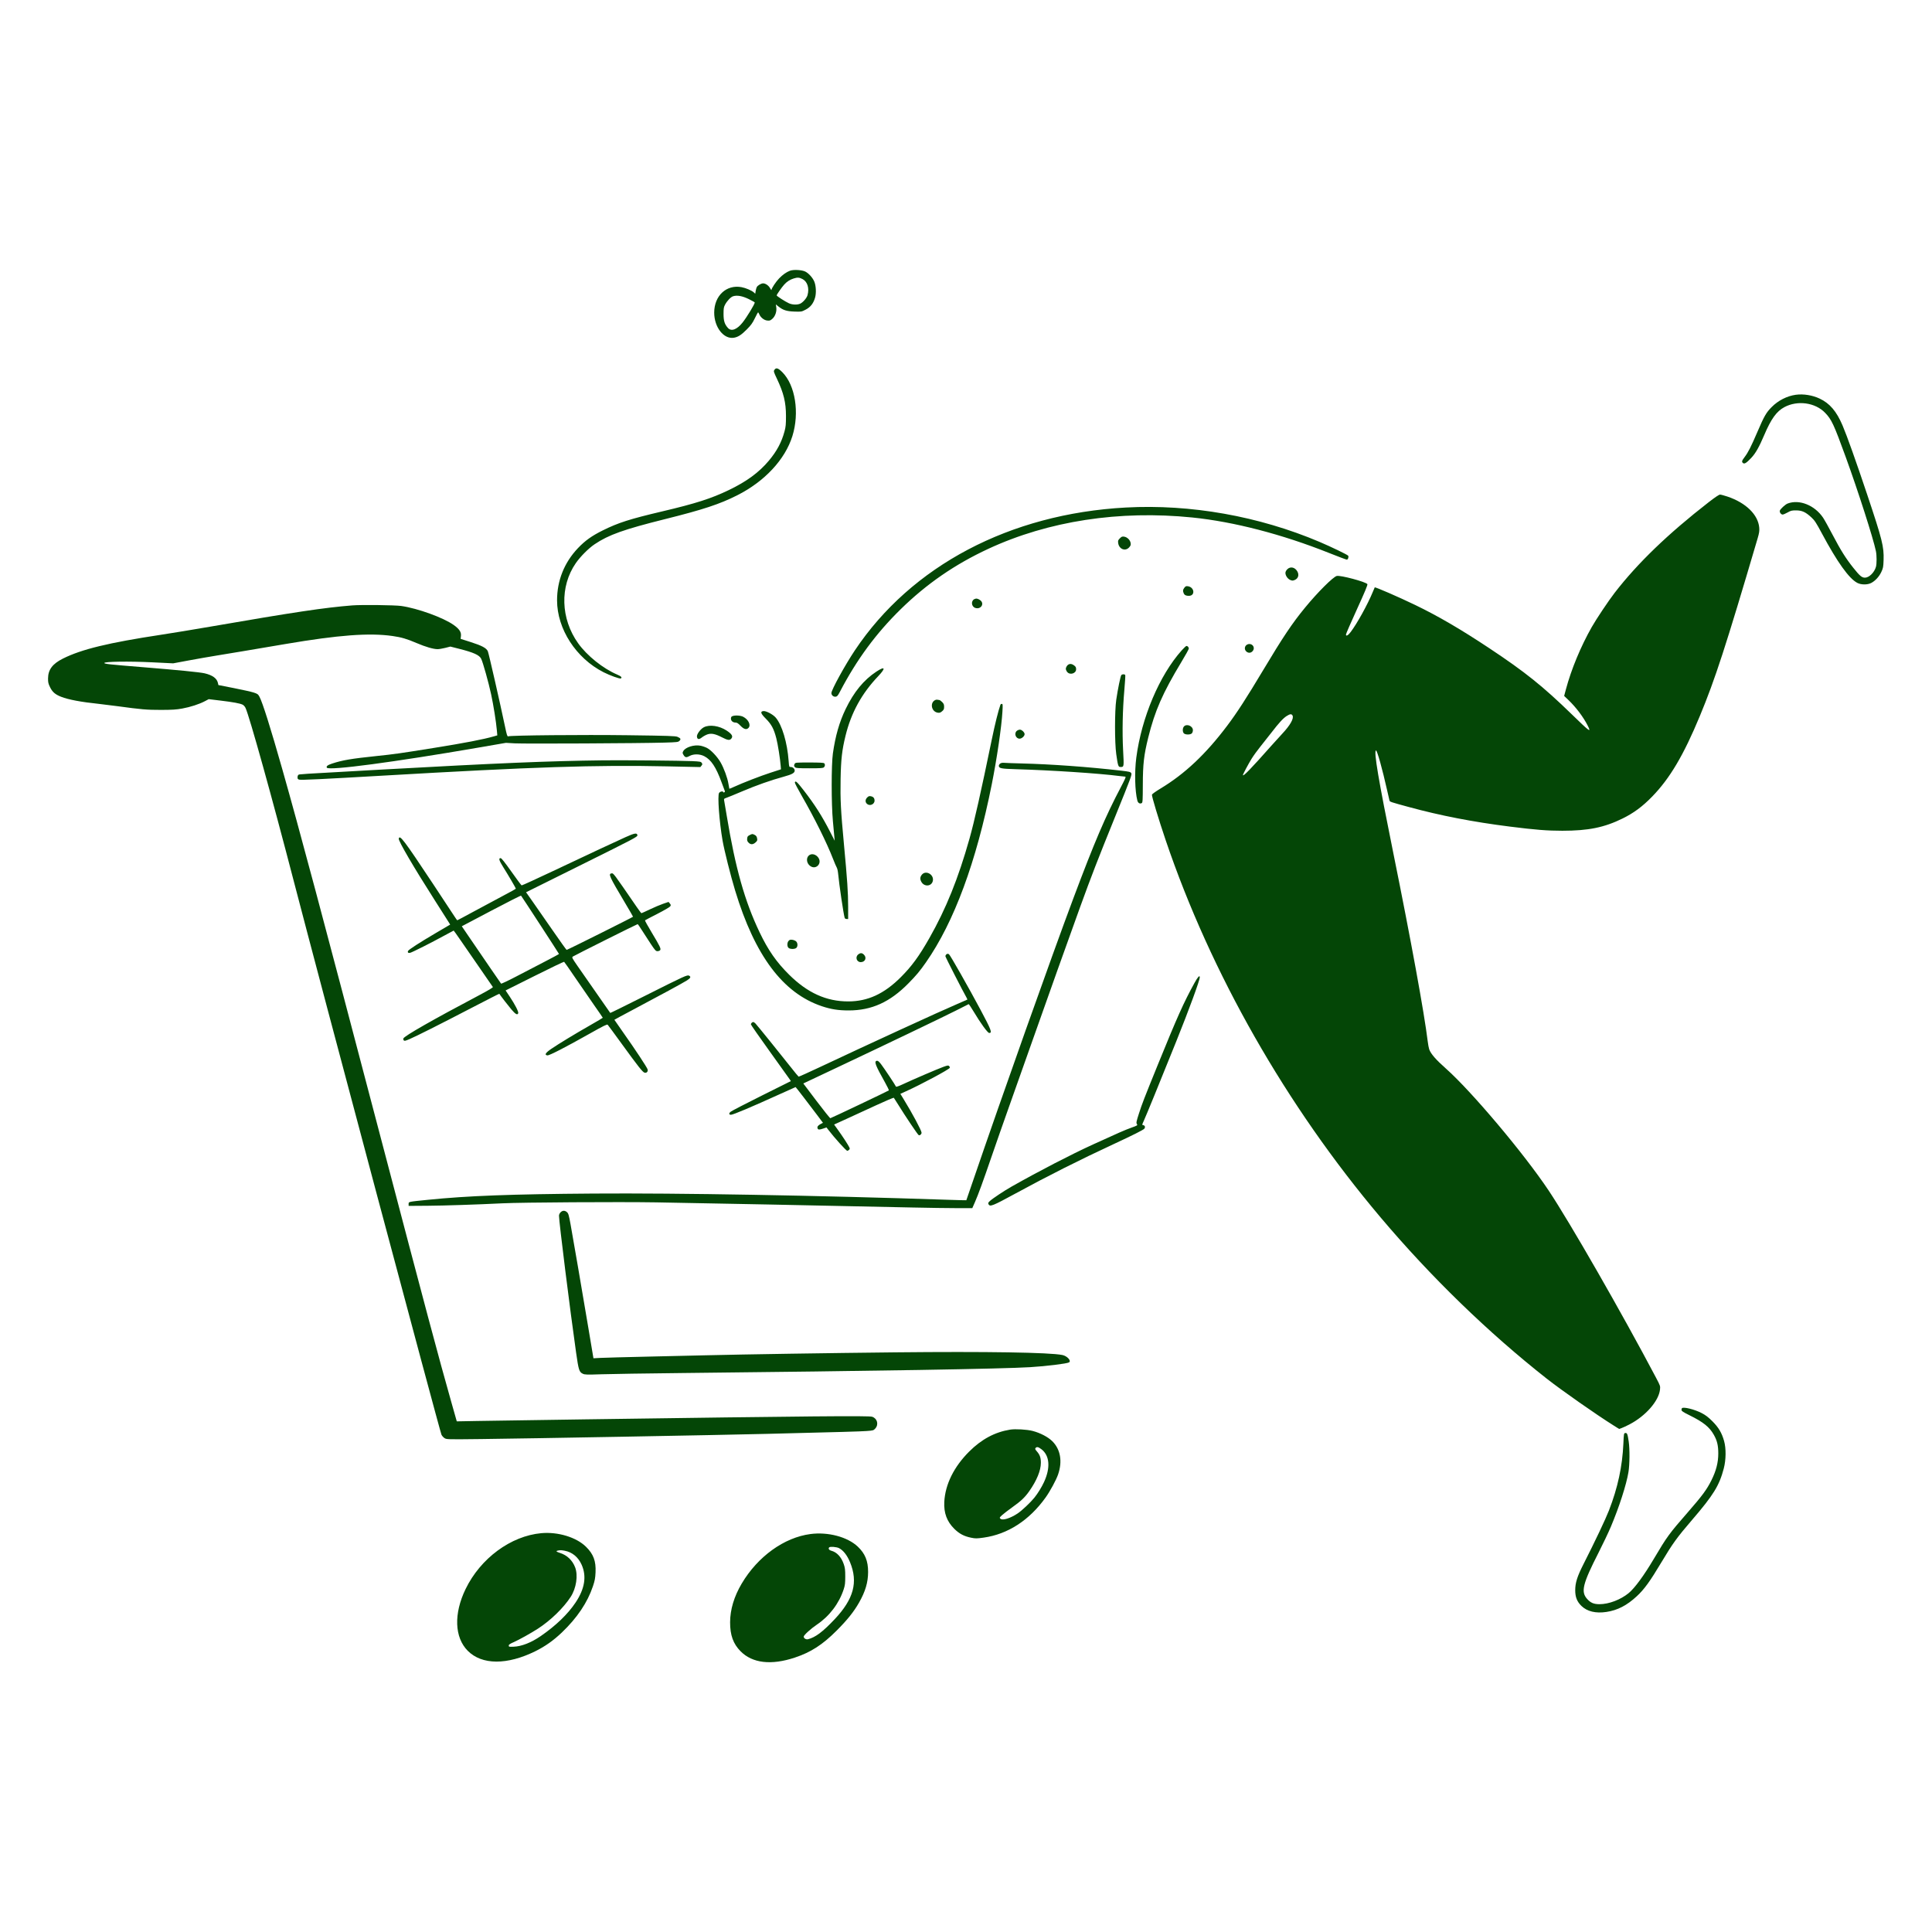 <svg xmlns="http://www.w3.org/2000/svg" width="3000" height="3000" viewBox="0 0 3000 3000" version="1.1"><path d="M 1226.703 420.383 C 1221.143 422.453, 1215.267 426.604, 1209.747 432.361 C 1204.748 437.575, 1198.035 447.692, 1197.956 450.131 C 1197.931 450.884, 1197.011 449.793, 1195.910 447.708 C 1193.669 443.461, 1188.776 440.007, 1185 440.007 C 1181.941 440.007, 1176.497 443.203, 1175.096 445.821 C 1174.528 446.882, 1173.763 449.627, 1173.396 451.922 L 1172.729 456.094 1170.612 454.105 C 1167.461 451.145, 1158.075 447.131, 1151.436 445.904 C 1127.984 441.568, 1109.057 459.169, 1109.012 485.356 C 1108.972 508.249, 1123.982 527.269, 1139.820 524.397 C 1146.249 523.231, 1151.278 519.969, 1159.600 511.567 C 1166.163 504.942, 1168.536 501.656, 1172.100 494.258 C 1174.520 489.236, 1176.783 485.099, 1177.129 485.064 C 1177.474 485.029, 1178.292 486.291, 1178.946 487.869 C 1181.044 492.934, 1186.333 497.171, 1191.252 497.725 C 1195.163 498.166, 1196.099 497.852, 1199.327 495.018 C 1203.846 491.050, 1206.360 483.611, 1205.385 477.093 L 1204.726 472.685 1208.613 475.797 C 1215.879 481.614, 1221.360 483.377, 1233.500 483.801 C 1244.365 484.181, 1244.580 484.145, 1251 480.822 C 1258.513 476.933, 1263.011 471.210, 1265.628 462.209 C 1267.730 454.977, 1267.106 443.223, 1264.282 436.878 C 1261.635 430.929, 1255.735 424.422, 1250.568 421.755 C 1245.355 419.064, 1232.267 418.312, 1226.703 420.383 M 1232.324 432.439 C 1226.638 434.218, 1221.860 437.306, 1217.739 441.867 C 1213.871 446.148, 1205.993 457.454, 1206.013 458.695 C 1206.030 459.784, 1219.407 468.399, 1225 470.924 C 1230.206 473.275, 1237.657 473.589, 1242.282 471.653 C 1246.655 469.822, 1252.635 462.976, 1253.928 458.321 C 1256.973 447.355, 1253.761 437.205, 1245.994 433.250 C 1241.017 430.715, 1238.346 430.557, 1232.324 432.439 M 1138.368 460.029 C 1134.713 461.158, 1129.054 467.091, 1125.802 473.205 C 1123.864 476.849, 1123.516 479.015, 1123.509 487.500 C 1123.499 498.289, 1125.231 503.721, 1130.491 509.396 C 1135.722 515.040, 1144.395 511.734, 1153.108 500.775 C 1159.624 492.579, 1171.940 472.311, 1171.986 469.707 C 1171.994 469.271, 1167.772 466.870, 1162.605 464.372 C 1152.575 459.523, 1144.622 458.098, 1138.368 460.029 M 1202.515 574.337 C 1201.071 576.540, 1201.292 577.324, 1206.386 588.087 C 1216.949 610.405, 1220.454 624.825, 1220.461 646 C 1220.466 659.006, 1220.101 662.847, 1218.195 669.871 C 1213.586 686.856, 1206.229 700.604, 1193.845 715.371 C 1178.508 733.661, 1159.372 747.690, 1131.500 761.079 C 1104.233 774.177, 1080.475 781.780, 1028.500 794.042 C 977.573 806.056, 960.238 811.593, 936.063 823.566 C 918.956 832.040, 908.600 839.429, 897.489 851.091 C 876.234 873.401, 865 901.438, 865 932.173 C 865 976.570, 894.411 1022.074, 937.166 1043.827 C 947.221 1048.942, 962.505 1054.424, 964.050 1053.469 C 966.352 1052.046, 964.541 1050.105, 958.529 1047.550 C 936.453 1038.167, 911.522 1018.204, 897.712 998.850 C 870.520 960.742, 869.043 910.696, 894.043 874.532 C 901.160 864.236, 913.913 851.429, 923.398 845.051 C 945.114 830.447, 968.660 822.058, 1033 806 C 1091.900 791.300, 1117.471 782.860, 1144.639 769.155 C 1187.309 747.629, 1219.036 713.606, 1230.416 677.172 C 1241.716 640.991, 1234.959 598.119, 1214.774 577.934 C 1208.201 571.361, 1205.067 570.441, 1202.515 574.337 M 2788.500 613.008 C 2774.813 614.900, 2761.205 621.832, 2751.035 632.095 C 2742.518 640.690, 2739.558 645.831, 2729.031 670.316 C 2718.879 693.929, 2714.551 702.454, 2708.999 709.770 C 2704.632 715.526, 2704.212 717.101, 2706.534 719.028 C 2708.761 720.876, 2711.898 718.911, 2719.375 710.985 C 2726.074 703.884, 2731.508 694.308, 2739.511 675.500 C 2750.208 650.360, 2758.669 638.653, 2770.822 632.175 C 2791.305 621.258, 2818.577 625.052, 2833.983 640.961 C 2844.054 651.360, 2847.544 658.839, 2865.971 709.500 C 2885.167 762.278, 2908.814 835.986, 2912.906 855.799 C 2914.272 862.417, 2914.314 875.328, 2912.985 880.113 C 2910.543 888.904, 2902.344 897, 2895.882 897 C 2891.060 897, 2887.813 894.256, 2877.884 881.793 C 2866.235 867.171, 2858.407 854.718, 2845.956 831 C 2839.748 819.175, 2832.980 806.991, 2830.916 803.925 C 2817.814 784.462, 2794.002 774.954, 2775.758 781.900 C 2772.244 783.239, 2764.371 790.472, 2763.720 792.961 C 2763.063 795.476, 2765.602 799, 2768.072 799 C 2769.149 799, 2772.611 797.538, 2775.765 795.750 C 2780.845 792.871, 2782.356 792.503, 2789 792.525 C 2798.141 792.556, 2803.817 795.159, 2812.723 803.404 C 2817.778 808.084, 2820.092 811.616, 2828.957 828.181 C 2852.906 872.927, 2871.095 898.341, 2884 905.084 C 2889.975 908.206, 2899.689 908.286, 2905.540 905.262 C 2911.856 901.997, 2917.897 895.444, 2921.307 888.159 C 2924.138 882.113, 2924.461 880.396, 2924.822 869.500 C 2925.506 848.875, 2922.754 837.879, 2899.543 768.500 C 2882.349 717.103, 2867.853 676.421, 2861.112 660.643 C 2851.664 638.528, 2841.250 626.323, 2825.500 618.903 C 2814.270 613.613, 2800.265 611.382, 2788.500 613.008 M 2653.151 779.883 C 2590.058 828.914, 2542.828 874.429, 2507.239 920.500 C 2497.815 932.700, 2478.813 961.102, 2471.748 973.548 C 2454.569 1003.812, 2439.860 1039.271, 2431.500 1070.575 L 2428.809 1080.650 2435.525 1087.075 C 2447.236 1098.279, 2458.737 1113.555, 2465.371 1126.717 C 2471.214 1138.310, 2468.966 1136.720, 2440.848 1109.374 C 2395.851 1065.611, 2368.104 1043.367, 2312.500 1006.480 C 2268.041 976.986, 2233.209 956.672, 2197.500 939.411 C 2172.477 927.316, 2135.348 911.175, 2134.675 912.100 C 2134.515 912.320, 2133.096 915.650, 2131.522 919.500 C 2123.833 938.304, 2107.026 968.702, 2097.244 981.493 C 2093.169 986.824, 2090 988.475, 2090 985.270 C 2090 984.238, 2097.694 966.550, 2107.097 945.963 C 2119.393 919.043, 2123.934 908.119, 2123.268 907.063 C 2121.026 903.509, 2081.422 892.924, 2075.719 894.356 C 2069.972 895.798, 2046.168 919.547, 2026.597 943.362 C 2006.479 967.845, 1992.213 989.140, 1961.256 1040.901 C 1935.467 1084.021, 1920.641 1106.914, 1905.471 1127.039 C 1872.221 1171.148, 1839.742 1201.731, 1802.023 1224.448 C 1794.963 1228.700, 1788.981 1232.966, 1788.729 1233.927 C 1788.167 1236.079, 1799.080 1272.269, 1810.011 1304.500 C 1880.231 1511.543, 1997.107 1716.696, 2143.859 1890.500 C 2221.704 1982.695, 2310.982 2069.344, 2401.500 2140.553 C 2424.777 2158.865, 2477.885 2196.058, 2505.831 2213.619 L 2514.162 2218.854 2518.118 2217.458 C 2520.294 2216.690, 2525.754 2214.148, 2530.251 2211.809 C 2555.229 2198.814, 2575.652 2175.543, 2577.625 2157.830 C 2578.244 2152.273, 2578.121 2151.902, 2571.490 2139.330 C 2518.920 2039.658, 2437.343 1897.451, 2404.656 1848.500 C 2366.202 1790.912, 2284.889 1694.433, 2245 1659.067 C 2229.583 1645.398, 2221.650 1636.240, 2219.269 1629.364 C 2218.587 1627.394, 2217.553 1621.893, 2216.972 1617.141 C 2211.503 1572.438, 2190.944 1459.919, 2163.500 1324.500 C 2140.401 1210.515, 2132.973 1166.557, 2136.603 1165.310 C 2138.327 1164.718, 2146.455 1193.773, 2154.001 1227.500 C 2155.724 1235.200, 2157.350 1242.262, 2157.616 1243.193 C 2158.142 1245.036, 2159.426 1245.463, 2187.500 1253.109 C 2236.802 1266.538, 2287.083 1276.288, 2344.232 1283.500 C 2384.117 1288.533, 2402.484 1289.990, 2426 1289.987 C 2466.371 1289.981, 2491.043 1284.964, 2519.500 1270.977 C 2536.874 1262.438, 2550.497 1252.344, 2565.545 1236.863 C 2592.988 1208.628, 2614.270 1172.669, 2639.459 1111.977 C 2663.248 1054.657, 2679.677 1004.147, 2729.190 836.110 C 2731.662 827.719, 2732.155 824.516, 2731.750 819.470 C 2730.133 799.329, 2711.104 780.697, 2682.289 771.043 C 2677.293 769.369, 2672.133 768, 2670.823 768 C 2669.306 768, 2662.893 772.312, 2653.151 779.883 M 1748.051 788.083 C 1568.032 797.849, 1415.128 878.502, 1327.334 1010 C 1312.122 1032.785, 1291 1071.257, 1291 1076.180 C 1291 1079.549, 1294.136 1082.230, 1297.602 1081.825 C 1299.932 1081.553, 1301.015 1080.288, 1304.304 1074 C 1330.431 1024.054, 1360.300 983.514, 1398.638 945.965 C 1438.882 906.550, 1482.984 876.165, 1534.837 852.127 C 1627.959 808.958, 1738.244 792.047, 1851.500 803.571 C 1915.796 810.114, 1990.790 829.566, 2063.612 858.592 C 2077.974 864.316, 2090.453 869, 2091.343 869 C 2093.144 869, 2094.602 864.783, 2093.447 862.914 C 2092.526 861.424, 2067.024 849.107, 2049.107 841.498 C 1954.769 801.435, 1848.732 782.622, 1748.051 788.083 M 1738.921 835.925 C 1736.109 838.737, 1735.812 839.562, 1736.301 843.205 C 1737.577 852.722, 1747.385 856.610, 1753.331 849.955 C 1755.738 847.262, 1756.121 846.134, 1755.639 843.162 C 1754.888 838.536, 1750.423 834.105, 1745.747 833.346 C 1742.576 832.832, 1741.674 833.172, 1738.921 835.925 M 1998.923 883.923 C 1997.067 885.779, 1996.001 887.878, 1996.004 889.673 C 1996.009 893.800, 1999.530 898.906, 2003.522 900.574 C 2006.544 901.836, 2007.448 901.840, 2010.420 900.598 C 2015.995 898.269, 2017.646 892.595, 2014.364 887.040 C 2010.615 880.693, 2003.574 879.272, 1998.923 883.923 M 1839.156 912.529 C 1836.723 915.622, 1836.481 917.767, 1838.152 921.434 C 1839.405 924.185, 1841.902 925.336, 1846.346 925.209 C 1856.093 924.932, 1854.743 911.968, 1844.799 910.355 C 1841.835 909.874, 1840.987 910.201, 1839.156 912.529 M 1513.034 930.285 C 1507.405 933.117, 1508.293 941.951, 1514.410 943.970 C 1523.224 946.879, 1529.276 937.093, 1521.897 931.863 C 1518.351 929.350, 1515.795 928.895, 1513.034 930.285 M 1935 1002 C 1932.094 1004.906, 1932.411 1009.392, 1935.707 1011.984 C 1938.873 1014.474, 1942.551 1014.036, 1945.250 1010.847 C 1948.999 1006.416, 1945.893 1000, 1940 1000 C 1938.333 1000, 1936.111 1000.889, 1935 1002 M 1834.933 1009.918 C 1800.418 1048.469, 1772.562 1114.296, 1764.440 1176.500 C 1761.548 1198.655, 1762.279 1228.437, 1766.076 1243.135 C 1767.074 1246.999, 1770 1248.659, 1772.925 1247.022 C 1774.297 1246.254, 1774.510 1242.549, 1774.577 1218.320 C 1774.665 1186.276, 1776.257 1172.427, 1782.967 1145.332 C 1793.272 1103.722, 1805.409 1076.076, 1834.629 1027.657 C 1840.883 1017.294, 1846 1008.047, 1846 1007.107 C 1846 1005.110, 1844.131 1003, 1842.363 1003 C 1841.683 1003, 1838.340 1006.113, 1834.933 1009.918 M 1657.073 1033.635 C 1655.933 1035.084, 1655 1037.273, 1655 1038.500 C 1655 1039.727, 1655.933 1041.916, 1657.073 1043.365 C 1661.272 1048.704, 1671.021 1045.821, 1670.985 1039.250 C 1670.967 1036.001, 1670.336 1034.956, 1667.027 1032.692 C 1663.357 1030.180, 1659.503 1030.545, 1657.073 1033.635 M 1360.878 1042.862 C 1341.236 1055.804, 1325.897 1074.475, 1313.069 1101.055 C 1303.336 1121.222, 1297.156 1142.773, 1293.299 1170 C 1290.827 1187.451, 1290.833 1248.249, 1293.309 1275 C 1294.251 1285.175, 1295.267 1296.200, 1295.566 1299.500 L 1296.111 1305.500 1289.459 1292.500 C 1276.518 1267.205, 1265.181 1249.397, 1247.565 1226.691 C 1237.556 1213.791, 1234.919 1211.507, 1234.216 1215.128 C 1234.060 1215.932, 1238.968 1225.345, 1245.122 1236.045 C 1264.715 1270.112, 1283.939 1308.876, 1293.547 1333.694 C 1295.930 1339.850, 1298.540 1345.925, 1299.346 1347.194 C 1300.152 1348.462, 1301.119 1352.875, 1301.495 1357 C 1302.968 1373.151, 1309.830 1419.516, 1311.596 1425.250 C 1311.916 1426.289, 1313.123 1427, 1314.567 1427 L 1317 1427 1316.999 1407.750 C 1316.998 1386.305, 1315.631 1365.996, 1310.520 1311.500 C 1305.541 1258.398, 1304.675 1241.534, 1305.283 1209.525 C 1305.865 1178.859, 1307.477 1164.717, 1312.922 1142.500 C 1321.699 1106.690, 1337.997 1076.970, 1363.627 1050.038 C 1375.795 1037.250, 1374.506 1033.882, 1360.878 1042.862 M 1741.170 1048.296 C 1739.885 1049.844, 1735.790 1069.790, 1733.326 1086.500 C 1730.795 1103.666, 1730.780 1153.203, 1733.301 1171 C 1735.868 1189.120, 1736.480 1191.003, 1739.789 1190.985 C 1745.433 1190.953, 1745.357 1191.422, 1743.971 1165.239 C 1742.455 1136.589, 1743.141 1102.758, 1745.871 1071.560 C 1746.927 1059.493, 1747.565 1049.030, 1747.289 1048.310 C 1746.641 1046.623, 1742.566 1046.613, 1741.170 1048.296 M 1453 1086.707 C 1443.519 1090.170, 1445.794 1105.005, 1456.055 1106.634 C 1458.944 1107.093, 1460.209 1106.695, 1462.805 1104.510 C 1465.493 1102.249, 1466 1101.135, 1466 1097.488 C 1466 1093.982, 1465.412 1092.566, 1462.923 1090.077 C 1461.231 1088.385, 1459.243 1087, 1458.505 1087 C 1457.767 1087, 1456.564 1086.811, 1455.832 1086.579 C 1455.099 1086.348, 1453.825 1086.405, 1453 1086.707 M 1553.493 1094.250 C 1550.062 1103.905, 1545.025 1124.168, 1540.007 1148.500 C 1523.041 1230.768, 1513.018 1275.316, 1505.381 1302.412 C 1488.022 1363.994, 1469.051 1411.035, 1443.240 1456.500 C 1427.149 1484.843, 1415.696 1500.504, 1398.592 1517.554 C 1372.707 1543.358, 1347.354 1555, 1317.043 1555 C 1283.169 1555, 1253.841 1541.728, 1225.367 1513.513 C 1205.668 1493.994, 1192.761 1475.464, 1179.466 1447.617 C 1156.373 1399.249, 1141.915 1347.991, 1128.523 1267 C 1126.568 1255.175, 1124.724 1244.306, 1124.426 1242.847 C 1123.943 1240.484, 1124.300 1240.058, 1127.692 1238.958 C 1129.786 1238.279, 1140.950 1233.701, 1152.500 1228.785 C 1174.365 1219.478, 1197.160 1211.443, 1217.286 1205.948 C 1229.897 1202.506, 1234 1200.206, 1234 1196.582 C 1234 1193.664, 1231.048 1191, 1227.815 1191 C 1225.342 1191, 1225.272 1190.798, 1224.610 1181.750 C 1222.513 1153.129, 1214.351 1125.697, 1204.537 1114.292 C 1200.239 1109.298, 1189.613 1103.687, 1185.370 1104.172 C 1180.113 1104.773, 1181.150 1107.922, 1189.294 1116.089 C 1197.926 1124.745, 1201.625 1131.682, 1205.443 1146.376 C 1207.833 1155.576, 1211.412 1178.172, 1212.282 1189.553 L 1212.669 1194.607 1196.584 1199.815 C 1180.932 1204.883, 1153.539 1215.493, 1139.606 1221.884 C 1135.814 1223.623, 1132.620 1224.923, 1132.508 1224.773 C 1132.396 1224.623, 1131.773 1221.182, 1131.123 1217.127 C 1129.621 1207.765, 1124.010 1192.534, 1118.732 1183.500 C 1113.579 1174.678, 1103.940 1164.523, 1097.721 1161.364 C 1095.093 1160.030, 1090.593 1158.482, 1087.721 1157.925 C 1077.876 1156.016, 1064.409 1160.224, 1061.030 1166.265 C 1059.667 1168.701, 1059.664 1169.290, 1061 1171.651 C 1063.647 1176.329, 1065.434 1176.767, 1070.530 1173.986 C 1077.009 1170.452, 1086.489 1170.554, 1093.592 1174.235 C 1104.271 1179.769, 1111.731 1191.003, 1120.408 1214.617 C 1122.810 1221.153, 1125.076 1227.229, 1125.445 1228.121 C 1125.864 1229.135, 1125.532 1229.966, 1124.557 1230.340 C 1123.701 1230.668, 1123 1230.501, 1123 1229.969 C 1123 1228.024, 1118.036 1229.015, 1116.571 1231.251 C 1113.900 1235.327, 1116.866 1275.691, 1122.013 1305.336 C 1124.677 1320.677, 1134.470 1359.589, 1141.522 1382.854 C 1172.231 1484.169, 1215.848 1542.290, 1276.349 1562.515 C 1290.380 1567.206, 1301.828 1569, 1317.724 1569 C 1353.533 1569, 1381.876 1556.150, 1410.683 1526.856 C 1422.826 1514.508, 1428.386 1507.851, 1437.706 1494.500 C 1481.519 1431.744, 1515.854 1338.933, 1539.996 1218 C 1547.946 1178.177, 1555.184 1128.877, 1556.549 1105.250 C 1557.187 1094.219, 1557.092 1093, 1555.597 1093 C 1554.684 1093, 1553.737 1093.563, 1553.493 1094.250 M 1997.946 1111.826 C 1992.440 1115.326, 1986.060 1122.266, 1974.235 1137.620 C 1969.203 1144.154, 1961.435 1154, 1956.972 1159.500 C 1952.509 1165, 1946.454 1173.368, 1943.517 1178.097 C 1938.684 1185.876, 1930 1202.183, 1930 1203.478 C 1930 1206.595, 1942.402 1193.796, 1974.552 1157.500 C 1979.424 1152, 1986.838 1143.842, 1991.027 1139.371 C 2003.475 1126.088, 2009.432 1115.543, 2007.026 1111.049 C 2005.541 1108.273, 2003.223 1108.472, 1997.946 1111.826 M 1137.250 1112.031 C 1135.623 1112.685, 1135 1113.760, 1135 1115.911 C 1135 1119.431, 1138.071 1122, 1142.279 1122 C 1144.374 1122, 1146.363 1123.304, 1149.907 1127 C 1155.189 1132.510, 1159.284 1133.554, 1162.345 1130.171 C 1166.324 1125.774, 1162.103 1117.134, 1153.943 1112.971 C 1149.833 1110.874, 1141.320 1110.395, 1137.250 1112.031 M 1838.455 1128.050 C 1836.101 1130.651, 1836.036 1136.465, 1838.336 1138.764 C 1840.663 1141.092, 1848.316 1141.112, 1850.631 1138.798 C 1851.567 1137.861, 1852.333 1135.653, 1852.333 1133.889 C 1852.333 1127.346, 1842.743 1123.311, 1838.455 1128.050 M 1092.907 1129.307 C 1087.683 1132.042, 1081.748 1140.095, 1082.201 1143.835 C 1082.741 1148.287, 1085.301 1148.722, 1089.835 1145.130 C 1092.069 1143.361, 1095.997 1141.198, 1098.564 1140.324 C 1104.592 1138.269, 1110.581 1139.508, 1121.302 1145.024 C 1129.863 1149.430, 1132.883 1149.891, 1135.345 1147.171 C 1138.685 1143.481, 1136.808 1140.059, 1128.375 1134.461 C 1117.047 1126.942, 1101.690 1124.710, 1092.907 1129.307 M 1578.944 1134.844 C 1574.258 1138.639, 1577.186 1147, 1583.200 1147 C 1586.614 1147, 1591 1143.064, 1591 1140 C 1591 1137.155, 1586.641 1133, 1583.656 1133 C 1582.317 1133, 1580.197 1133.830, 1578.944 1134.844 M 1346.566 1238.343 C 1343.491 1241.418, 1343.265 1245.265, 1346 1248 C 1350.252 1252.252, 1358 1249.148, 1358 1243.191 C 1358 1239.385, 1356.130 1237.151, 1352.316 1236.402 C 1349.741 1235.896, 1348.642 1236.267, 1346.566 1238.343 M 1164 1296.752 C 1161.063 1298.219, 1160.450 1299.101, 1160.190 1302.236 C 1159.949 1305.147, 1160.436 1306.527, 1162.395 1308.486 C 1165.679 1311.770, 1169.221 1311.668, 1173.129 1308.176 C 1175.948 1305.657, 1176.215 1304.957, 1175.600 1301.679 C 1175.099 1299.009, 1174.116 1297.594, 1172.005 1296.502 C 1168.373 1294.625, 1168.250 1294.628, 1164 1296.752 M 1258.357 1326.970 C 1250.864 1330.069, 1251.571 1341.300, 1259.529 1345.586 C 1267.324 1349.783, 1275.546 1341.563, 1271.674 1333.443 C 1269.144 1328.136, 1262.889 1325.096, 1258.357 1326.970 M 1431.589 1358.077 C 1428.651 1361.569, 1428.327 1364.797, 1430.494 1368.989 C 1434.925 1377.558, 1446.854 1376.626, 1448.551 1367.578 C 1450.367 1357.899, 1437.706 1350.807, 1431.589 1358.077 M 1224.544 1460.951 C 1222.103 1463.649, 1221.991 1469.420, 1224.336 1471.764 C 1226.663 1474.092, 1234.316 1474.112, 1236.631 1471.798 C 1238.956 1469.472, 1238.792 1464.348, 1236.313 1461.869 C 1235.202 1460.758, 1232.537 1459.614, 1230.391 1459.326 C 1227.256 1458.905, 1226.107 1459.224, 1224.544 1460.951 M 1332.635 1482.073 C 1327.567 1486.059, 1330.178 1494, 1336.557 1494 C 1343.379 1494, 1346.309 1487.218, 1341.545 1482.455 C 1338.547 1479.456, 1336.095 1479.351, 1332.635 1482.073 M 2611.667 2186.667 C 2611.300 2187.033, 2611.016 2188.271, 2611.035 2189.417 C 2611.062 2191.073, 2613.559 2192.729, 2623.223 2197.500 C 2645.088 2208.294, 2654.457 2215.840, 2661.393 2228.242 C 2666.406 2237.205, 2668.149 2244.634, 2668.144 2257 C 2668.137 2270.942, 2664.872 2283.712, 2657.533 2298.500 C 2650.382 2312.907, 2643.366 2322.426, 2621 2348.064 C 2591.709 2381.641, 2588.664 2385.812, 2568.105 2420.500 C 2552.653 2446.570, 2538.447 2465.930, 2529.083 2473.678 C 2516.601 2484.007, 2498.150 2491.023, 2483.590 2490.978 C 2474.665 2490.950, 2469.781 2488.830, 2464.300 2482.603 C 2454.531 2471.506, 2457.620 2459.227, 2482.439 2410.500 C 2489.162 2397.300, 2497.662 2379.399, 2501.328 2370.720 C 2514.253 2340.119, 2525.434 2305.431, 2528.636 2286 C 2530.587 2274.160, 2530.796 2250.422, 2529.055 2238.500 C 2527.323 2226.646, 2526.580 2224.779, 2523.748 2225.181 C 2521.559 2225.492, 2521.481 2225.921, 2520.785 2241.500 C 2519.191 2277.154, 2512.073 2310.142, 2498.342 2345.500 C 2493.081 2359.047, 2476.759 2393.445, 2458.957 2428.500 C 2449.119 2447.875, 2446 2457.690, 2446 2469.281 C 2446 2479.975, 2448.755 2486.958, 2455.617 2493.658 C 2464.480 2502.310, 2477.879 2505.533, 2494.486 2503.007 C 2511.862 2500.363, 2526.330 2492.863, 2541.750 2478.507 C 2553.265 2467.787, 2562.137 2455.532, 2579.884 2425.833 C 2597.369 2396.573, 2604.080 2387.303, 2627.544 2360 C 2660.667 2321.457, 2669.741 2306.722, 2676.673 2280.221 C 2680.211 2266.694, 2680.407 2249.045, 2677.148 2237.545 C 2673.541 2224.817, 2668.697 2216.641, 2659.028 2206.963 C 2652.607 2200.536, 2648.471 2197.378, 2642.287 2194.182 C 2631.035 2188.367, 2614.118 2184.215, 2611.667 2186.667" stroke="none" fill="#044606" fill-rule="evenodd"/><path d="M 547 940.061 C 504.107 943.452, 456.572 950.565, 327 972.979 C 301.425 977.403, 267 983.073, 250.500 985.578 C 168.291 998.060, 126.606 1008.178, 97.677 1022.673 C 81.520 1030.768, 74.732 1039.815, 74.612 1053.412 C 74.558 1059.637, 75.005 1061.568, 77.833 1067.313 C 81.439 1074.637, 85.771 1078.362, 94.838 1081.936 C 106.120 1086.383, 125.775 1090.083, 153.500 1092.979 C 159.550 1093.611, 172.375 1095.203, 182 1096.516 C 219.413 1101.623, 228.121 1102.368, 250 1102.331 C 267.348 1102.302, 273.721 1101.892, 283.002 1100.207 C 295.692 1097.903, 309.390 1093.452, 318.302 1088.736 L 324.104 1085.666 342.302 1087.856 C 362.028 1090.229, 372.463 1092.154, 376.757 1094.212 C 378.263 1094.934, 380.270 1097.169, 381.216 1099.178 C 387.270 1112.034, 422.428 1238.259, 456.371 1369 C 496.407 1523.205, 682.816 2221.875, 685.492 2227.757 C 686.307 2229.548, 688.442 2231.949, 690.237 2233.093 C 693.470 2235.153, 693.998 2235.166, 747.500 2234.556 C 821.370 2233.713, 1115.087 2228.377, 1190.500 2226.508 C 1306.496 2223.634, 1336.002 2222.794, 1345.426 2222.097 C 1355.992 2221.317, 1356.444 2221.186, 1359.176 2218.129 C 1364.750 2211.890, 1362.224 2202.549, 1354.251 2199.918 C 1348.932 2198.162, 1263.134 2198.941, 909 2203.959 C 833.375 2205.030, 757.500 2206.169, 740.390 2206.490 L 709.280 2207.073 700.695 2176.787 C 680.946 2107.111, 661.273 2033.401, 589.990 1762 C 496.850 1407.380, 466.182 1292.589, 438.378 1194.500 C 420.285 1130.668, 407.627 1090.521, 402.838 1081.779 C 400.742 1077.953, 399.788 1077.271, 393.825 1075.335 C 390.157 1074.144, 376.345 1071.052, 363.131 1068.464 L 339.106 1063.757 338.428 1060.629 C 336.855 1053.359, 329.995 1048.361, 317.662 1045.501 C 310.329 1043.801, 275.540 1040.349, 221.961 1036.006 C 169.414 1031.747, 162 1030.939, 162 1029.476 C 162 1027.211, 200.672 1026.680, 236.705 1028.450 L 268.910 1030.031 292.705 1025.594 C 305.792 1023.154, 325.275 1019.742, 336 1018.012 C 355.452 1014.875, 388.594 1009.318, 443.500 999.986 C 525.795 985.999, 573.473 982.441, 609.574 987.592 C 623.241 989.543, 631.683 992.014, 646.822 998.499 C 660.742 1004.462, 672.913 1008, 679.500 1008 C 681.799 1008, 687.201 1007.100, 691.504 1005.999 L 699.328 1003.998 713.112 1007.494 C 735.602 1013.197, 744.360 1017.183, 747.204 1023.009 C 749.932 1028.595, 758.719 1059.989, 762.589 1077.971 C 766.256 1095.010, 770.344 1120.682, 771.542 1134.190 L 772.224 1141.879 766.862 1143.422 C 750.529 1148.123, 721.797 1153.659, 673.500 1161.413 C 619.415 1170.096, 613.258 1170.964, 584.118 1174.015 C 545.452 1178.063, 531.939 1180.357, 515.837 1185.608 C 508.698 1187.935, 506.198 1189.893, 507.556 1192.090 C 510.554 1196.942, 611.813 1183.486, 743.829 1160.694 L 785.565 1153.488 799.532 1154.273 C 814.281 1155.103, 994.220 1154.219, 1031.223 1153.136 C 1051.668 1152.537, 1053.071 1152.374, 1055.094 1150.351 C 1057.682 1147.763, 1056.995 1146.340, 1052.128 1144.203 C 1048.987 1142.824, 1038.633 1142.481, 975 1141.651 C 905.136 1140.739, 792.895 1141.790, 789 1143.394 C 787.777 1143.897, 786.891 1141.105, 784.199 1128.256 C 776.522 1091.621, 758.870 1014.246, 757.501 1011.233 C 755.244 1006.266, 748.252 1002.524, 730.927 997.007 L 715.244 992.014 715.753 987.503 C 716.427 981.523, 713.275 976.724, 704.612 970.542 C 688.557 959.086, 648.467 944.548, 623 940.946 C 612.946 939.525, 561.382 938.924, 547 940.061 M 936.500 1180.625 C 851.664 1181.680, 774.223 1184.918, 592 1195.028 C 460.186 1202.341, 464.773 1202.048, 463.250 1203.255 C 462.562 1203.799, 462 1205.531, 462 1207.103 C 462 1209.347, 462.559 1210.102, 464.598 1210.614 C 467.896 1211.442, 498.183 1209.996, 594 1204.439 C 829.286 1190.791, 924.899 1187.658, 1035 1189.987 L 1087.500 1191.097 1089.277 1188.905 C 1090.830 1186.988, 1090.878 1186.448, 1089.659 1184.606 C 1088.395 1182.697, 1087.009 1182.442, 1074.882 1181.880 C 1058.024 1181.098, 965.732 1180.261, 936.500 1180.625 M 1234.035 1185.934 C 1232.629 1188.562, 1232.729 1189.586, 1234.571 1191.429 C 1235.900 1192.757, 1239.372 1193, 1257 1193 C 1274.628 1193, 1278.100 1192.757, 1279.429 1191.429 C 1281.300 1189.557, 1281.461 1186.861, 1279.800 1185.200 C 1278.940 1184.340, 1272.430 1184, 1256.835 1184 C 1236.340 1184, 1235.010 1184.113, 1234.035 1185.934 M 1553.163 1185.598 C 1551.973 1186.432, 1551 1187.978, 1551 1189.034 C 1551 1193.060, 1554.366 1193.744, 1577.500 1194.414 C 1632.670 1196.013, 1706.655 1200.889, 1738.423 1205.018 C 1742.315 1205.524, 1746.294 1205.952, 1747.266 1205.969 C 1748.681 1205.994, 1747.334 1209.219, 1740.465 1222.250 C 1716.443 1267.821, 1699.313 1307.927, 1666.619 1395.148 C 1632.624 1485.842, 1556.003 1701.565, 1510.925 1833.500 C 1505.287 1850, 1500.605 1863.605, 1500.520 1863.734 C 1500.435 1863.862, 1487.346 1863.532, 1471.433 1863 C 1267.772 1856.188, 1052.599 1852.411, 921.500 1853.346 C 793.544 1854.260, 726.177 1856.802, 664.500 1863.044 C 633.545 1866.177, 634.500 1865.971, 634.500 1869.512 L 634.500 1872.500 664 1872.304 C 689.210 1872.136, 740.617 1870.452, 780.562 1868.486 C 810.199 1867.026, 960.790 1866.104, 1019 1867.025 C 1074.588 1867.904, 1294.379 1872.311, 1416.500 1874.995 C 1441.250 1875.538, 1472.364 1875.987, 1485.641 1875.992 L 1509.782 1876 1513.917 1866.573 C 1519.163 1854.610, 1526.366 1834.862, 1540.205 1794.500 C 1546.239 1776.900, 1558.377 1742.250, 1567.178 1717.500 C 1575.978 1692.750, 1591.200 1649.775, 1601.003 1622 C 1624.905 1554.281, 1662.080 1450.092, 1676.823 1409.500 C 1695.251 1358.762, 1703.916 1336.398, 1732.058 1266.953 C 1756.331 1207.055, 1757.974 1202.609, 1756.613 1200.532 C 1755.317 1198.554, 1753.560 1198.123, 1740.827 1196.656 C 1690.043 1190.804, 1631.686 1186.581, 1586.500 1185.489 C 1573.850 1185.183, 1561.661 1184.742, 1559.413 1184.508 C 1556.776 1184.234, 1554.559 1184.620, 1553.163 1185.598 M 971.500 1299.842 C 952.184 1308.564, 918.523 1324.305, 861.756 1351.162 C 833.846 1364.367, 810.549 1375.016, 809.984 1374.828 C 809.418 1374.639, 802.277 1365.039, 794.113 1353.493 C 783.819 1338.933, 778.697 1332.500, 777.399 1332.500 C 773.832 1332.500, 774.882 1336.069, 781.597 1346.759 C 789.588 1359.480, 801 1378.983, 801 1379.920 C 801 1380.283, 791.663 1385.485, 780.250 1391.480 C 768.837 1397.475, 748.518 1408.369, 735.095 1415.690 C 721.673 1423.010, 710.423 1428.996, 710.095 1428.991 C 709.768 1428.986, 707.716 1426.174, 705.535 1422.741 C 703.354 1419.309, 688.442 1396.700, 672.397 1372.500 C 627.013 1304.051, 620.499 1295.455, 619.185 1302.279 C 618.494 1305.867, 642.368 1346.671, 675.775 1399 C 686.485 1415.775, 696.096 1430.895, 697.134 1432.600 L 699.021 1435.701 677.260 1448.481 C 651.583 1463.563, 634.322 1474.719, 633.548 1476.734 C 632.656 1479.061, 634.018 1480.210, 636.859 1479.529 C 640.209 1478.725, 669.956 1463.742, 689.284 1453.123 C 697.415 1448.655, 704.245 1445, 704.461 1445 C 704.677 1445, 708.785 1450.737, 713.590 1457.750 C 718.394 1464.763, 731.847 1484.225, 743.485 1501 C 755.123 1517.775, 764.946 1532.014, 765.315 1532.643 C 765.747 1533.379, 758.057 1537.976, 743.743 1545.540 C 672.123 1583.384, 627.837 1608.656, 626.350 1612.531 C 626.034 1613.353, 626.307 1614.665, 626.955 1615.446 C 627.957 1616.653, 629.289 1616.371, 635.817 1613.571 C 647.018 1608.766, 682.474 1590.926, 731.799 1565.278 C 755.613 1552.895, 775.206 1542.929, 775.339 1543.132 C 777.868 1546.990, 788.946 1561.362, 793.927 1567.250 C 800.412 1574.914, 803.440 1576.622, 804.705 1573.327 C 805.528 1571.182, 799.665 1559.749, 791.411 1547.405 L 785.094 1537.957 830.098 1515.451 C 854.850 1503.073, 875.482 1493.180, 875.947 1493.467 C 876.412 1493.754, 883.885 1504.454, 892.553 1517.245 C 901.222 1530.035, 914.544 1549.373, 922.157 1560.217 C 929.771 1571.061, 936 1580.135, 936 1580.382 C 936 1580.628, 927.112 1585.900, 916.250 1592.097 C 892.527 1605.631, 867.614 1620.764, 856 1628.695 C 846.958 1634.870, 844.982 1638.206, 850.018 1638.794 C 853.002 1639.142, 878.230 1626.154, 916.444 1604.595 C 937.270 1592.845, 942.629 1590.209, 943.615 1591.229 C 944.290 1591.928, 954.152 1605.325, 965.530 1621 C 991.265 1656.453, 997.874 1664.805, 1000.835 1665.618 C 1004.033 1666.497, 1006.460 1663.969, 1005.622 1660.632 C 1004.856 1657.577, 986.465 1629.729, 967.675 1603.171 C 960.154 1592.540, 954 1583.696, 954 1583.518 C 954 1583.340, 967.388 1576.111, 983.750 1567.455 C 1024.174 1546.068, 1060.400 1526.384, 1066.750 1522.356 C 1072.318 1518.823, 1073.248 1516.738, 1070.024 1515.013 C 1067.190 1513.496, 1063.259 1515.292, 1001.717 1546.230 C 972.136 1561.100, 947.785 1573.094, 947.604 1572.883 C 946.992 1572.171, 905.481 1512.604, 896.539 1499.608 C 888.084 1487.318, 887.759 1486.649, 889.585 1485.293 C 891.744 1483.690, 989.134 1434.984, 990.161 1434.994 C 990.524 1434.997, 993.426 1439.162, 996.609 1444.250 C 999.792 1449.338, 1005.916 1458.787, 1010.218 1465.250 C 1017.164 1475.684, 1018.359 1477, 1020.897 1477 C 1022.469 1477, 1024.324 1476.315, 1025.019 1475.477 C 1026.758 1473.381, 1024.952 1469.594, 1011.730 1447.612 C 1005.807 1437.764, 1001.226 1429.435, 1001.551 1429.103 C 1001.876 1428.771, 1010.523 1424.225, 1020.766 1419 C 1031.008 1413.775, 1039.988 1408.552, 1040.721 1407.394 C 1041.874 1405.570, 1041.791 1404.966, 1040.101 1402.894 L 1038.149 1400.500 1029.824 1403.333 C 1025.246 1404.891, 1015.923 1408.829, 1009.106 1412.083 C 1002.290 1415.337, 996.403 1418, 996.024 1418 C 995.646 1418, 992.473 1413.838, 988.974 1408.750 C 951.586 1354.384, 952.623 1355.766, 949.537 1356.208 C 944.277 1356.961, 946.016 1360.745, 970.683 1402.201 C 977.457 1413.587, 983 1423.170, 983 1423.497 C 983 1424.122, 881.108 1475, 879.856 1475 C 879.458 1475, 869.719 1461.388, 858.215 1444.750 C 846.711 1428.112, 832.701 1407.975, 827.082 1400 L 816.866 1385.500 903.460 1342.500 C 985.605 1301.710, 990.041 1299.372, 989.777 1297 C 989.323 1292.902, 985.584 1293.483, 971.500 1299.842 M 762.776 1414.193 L 717.067 1438.301 727.696 1453.901 C 751.530 1488.880, 777.362 1526.552, 778.066 1527.358 C 778.479 1527.830, 789.095 1522.829, 801.658 1516.245 C 814.221 1509.662, 834.288 1499.229, 846.250 1493.063 C 858.212 1486.896, 868 1481.595, 868 1481.283 C 868 1480.772, 810.519 1392.484, 809.085 1390.792 C 808.755 1390.403, 787.916 1400.933, 762.776 1414.193 M 1469.200 1482.200 C 1468.540 1482.860, 1468 1484.043, 1468 1484.828 C 1468 1486.052, 1495.321 1539.539, 1500.618 1548.685 C 1501.632 1550.437, 1502.246 1552.028, 1501.981 1552.221 C 1501.717 1552.413, 1494.750 1555.447, 1486.500 1558.962 C 1459.905 1570.295, 1348.483 1621.483, 1272.719 1657.174 C 1255.239 1665.408, 1240.558 1672, 1240.094 1671.823 C 1239.631 1671.645, 1233.897 1664.683, 1227.353 1656.351 C 1212.853 1637.889, 1176.010 1592.355, 1173.060 1589.250 C 1171.884 1588.013, 1170.355 1587, 1169.661 1587 C 1168.026 1587, 1166 1589.042, 1166 1590.690 C 1166 1591.400, 1179.191 1610.323, 1195.314 1632.741 C 1211.436 1655.160, 1225.400 1674.680, 1226.343 1676.120 L 1228.059 1678.739 1182.779 1701.311 C 1157.876 1713.726, 1136.190 1724.961, 1134.589 1726.277 C 1131.514 1728.803, 1131.721 1731, 1135.033 1731 C 1138.446 1731, 1166.404 1719.197, 1211.817 1698.584 C 1224.641 1692.763, 1235.262 1688, 1235.419 1688 C 1235.756 1688, 1257.013 1715.618, 1269.285 1732 L 1277.899 1743.500 1274.628 1745.182 C 1270.253 1747.432, 1268.699 1749.477, 1269.485 1751.952 C 1270.272 1754.434, 1272.135 1754.514, 1278.514 1752.341 L 1283.384 1750.681 1285.942 1754.036 C 1295.554 1766.642, 1313.943 1787, 1315.717 1787 C 1316.344 1787, 1317.561 1786.296, 1318.421 1785.436 C 1319.833 1784.024, 1319.835 1783.582, 1318.445 1780.894 C 1316.103 1776.365, 1308.347 1764.502, 1301.408 1754.833 L 1295.187 1746.167 1314.343 1737.463 C 1324.880 1732.676, 1345.590 1723.151, 1360.367 1716.296 C 1375.144 1709.442, 1387.556 1704.209, 1387.951 1704.667 C 1388.345 1705.125, 1391.306 1709.775, 1394.530 1715 C 1406.006 1733.599, 1425.209 1762.143, 1426.606 1762.679 C 1428.496 1763.404, 1431 1761.225, 1431 1758.855 C 1431 1755.531, 1416.521 1728.509, 1402.679 1706 L 1398.067 1698.500 1406.783 1694.567 C 1430.305 1683.954, 1473.773 1660.679, 1474.754 1658.172 C 1475.040 1657.442, 1474.615 1656.186, 1473.810 1655.381 C 1472.525 1654.097, 1471.439 1654.245, 1464.923 1656.592 C 1456.034 1659.794, 1417.882 1676.159, 1402.576 1683.335 C 1395.618 1686.597, 1391.512 1688.036, 1391.266 1687.299 C 1390.613 1685.339, 1373.053 1658.918, 1368.291 1652.729 C 1364.919 1648.346, 1363.260 1646.964, 1361.648 1647.194 C 1356.862 1647.876, 1359.141 1653.933, 1374.367 1681 C 1377.925 1687.325, 1380.536 1692.801, 1380.168 1693.170 C 1379.270 1694.070, 1290.805 1736.130, 1289.375 1736.337 C 1288.756 1736.427, 1279.051 1724.329, 1267.810 1709.453 L 1247.371 1682.405 1295.935 1659.489 C 1373.915 1622.692, 1465.001 1579.052, 1485 1568.908 C 1495.175 1563.747, 1503.786 1559.386, 1504.135 1559.217 C 1504.485 1559.048, 1508.009 1564.325, 1511.967 1570.944 C 1522.891 1589.215, 1533.667 1604, 1536.058 1604 C 1541.032 1604, 1539.318 1599.463, 1522.273 1567.500 C 1504.258 1533.719, 1475.486 1483.055, 1473.584 1481.765 C 1472.005 1480.695, 1470.562 1480.838, 1469.200 1482.200 M 1854.811 1526.250 C 1838.118 1556.539, 1827.994 1579.130, 1797.787 1653.500 C 1776.446 1706.039, 1773.424 1713.844, 1768.588 1728.905 C 1764.473 1741.718, 1764.115 1743.541, 1765.349 1745.399 C 1766.687 1747.415, 1766.384 1747.614, 1756.618 1751.115 C 1746.964 1754.575, 1736.263 1759.260, 1697 1777.218 C 1662.718 1792.897, 1613.798 1818.218, 1570.500 1842.695 C 1559.680 1848.812, 1541.127 1861.145, 1537.134 1864.875 C 1534.373 1867.454, 1534.048 1868.220, 1534.976 1869.956 C 1537.268 1874.239, 1541.224 1872.667, 1576.500 1853.461 C 1627.557 1825.663, 1676.435 1801.070, 1730.442 1776.006 C 1759.053 1762.728, 1775.293 1754.557, 1776.884 1752.640 C 1778.702 1750.449, 1777.866 1747.555, 1775.309 1747.189 C 1773.150 1746.881, 1773.154 1746.843, 1776.165 1740.189 C 1780.449 1730.723, 1800.010 1682.858, 1826.509 1617 C 1846.314 1567.781, 1863 1522.289, 1863 1517.515 C 1863 1513.647, 1859.983 1516.865, 1854.811 1526.250 M 870.455 1882.455 C 869.019 1883.890, 868 1886.070, 868 1887.705 C 868.001 1896.997, 885.019 2033.202, 894.587 2100.500 C 898.439 2127.596, 899.349 2130.444, 905.028 2133.162 C 908.140 2134.653, 911.143 2134.735, 934 2133.956 C 948.025 2133.478, 1004.275 2132.615, 1059 2132.039 C 1362.615 2128.842, 1556.346 2125.583, 1599.500 2122.947 C 1624.955 2121.393, 1656.825 2117.462, 1660.028 2115.483 C 1663.909 2113.084, 1657.111 2105.572, 1649.688 2104.057 C 1629.918 2100.019, 1531.979 2098.454, 1390.264 2099.911 C 1289.995 2100.942, 1155.934 2103.027, 1096 2104.487 C 1083.075 2104.802, 1043.475 2105.709, 1008 2106.504 C 972.525 2107.298, 938.550 2108.208, 932.500 2108.527 L 921.500 2109.107 913.644 2062.304 C 903.996 2004.823, 889.976 1923.204, 885.937 1901 C 883.328 1886.653, 882.607 1884.206, 880.412 1882.250 C 877.127 1879.322, 873.513 1879.396, 870.455 1882.455 M 1568.500 2219.922 C 1544.813 2223.755, 1524.120 2234.839, 1504.941 2253.969 C 1481.276 2277.572, 1467.751 2304.884, 1466.297 2332 C 1465.371 2349.256, 1470.319 2362.590, 1481.885 2374.006 C 1489.594 2381.616, 1496.959 2385.509, 1507.849 2387.730 C 1514.815 2389.150, 1516.485 2389.139, 1527.481 2387.597 C 1564.862 2382.356, 1598.275 2360.724, 1623.565 2325.391 C 1630.581 2315.590, 1640.014 2298.179, 1642.981 2289.556 C 1649.978 2269.218, 1646.762 2250.597, 1634.067 2237.956 C 1627.456 2231.373, 1615.369 2225.048, 1603.500 2221.961 C 1594.641 2219.657, 1576.625 2218.607, 1568.500 2219.922 M 1608.009 2248.489 C 1606.992 2249.714, 1607.347 2250.631, 1610.012 2253.666 C 1614.724 2259.033, 1616.287 2263.498, 1616.254 2271.500 C 1616.205 2283.490, 1609.899 2298.870, 1598.208 2315.512 C 1591.483 2325.086, 1585.497 2330.774, 1572.127 2340.297 C 1565.872 2344.753, 1558.721 2350.238, 1556.237 2352.487 C 1552.042 2356.285, 1551.837 2356.695, 1553.367 2358.224 C 1556.576 2361.434, 1568.814 2357.694, 1580.304 2349.993 C 1586.861 2345.598, 1600.237 2332.971, 1606.250 2325.500 C 1611.418 2319.079, 1617.417 2309.384, 1621.026 2301.619 C 1631.431 2279.233, 1629.982 2260.186, 1617.127 2250.371 C 1612.309 2246.692, 1609.911 2246.197, 1608.009 2248.489 M 840.500 2380.700 C 793.202 2384.996, 746.120 2419.732, 722.990 2467.395 C 704.382 2505.740, 705.671 2542.570, 726.352 2563.376 C 748.349 2585.507, 787.426 2585.700, 831.500 2563.897 C 846.463 2556.494, 859.493 2547.281, 872.366 2535 C 896.143 2512.317, 912.217 2488.420, 920.695 2463.151 C 923.665 2454.301, 924.353 2450.632, 924.765 2441.455 C 925.551 2423.943, 921.545 2413.240, 909.923 2401.800 C 894.881 2386.996, 866.419 2378.345, 840.500 2380.700 M 1258.500 2382.040 C 1217.560 2387.407, 1176.677 2416.872, 1151.715 2459 C 1139.888 2478.961, 1133.758 2499.380, 1133.703 2519 C 1133.646 2539.044, 1138.508 2552.522, 1149.979 2564.115 C 1168.357 2582.690, 1197.611 2586.081, 1234.249 2573.882 C 1259.187 2565.579, 1277.233 2553.938, 1299.050 2532.080 C 1315.762 2515.336, 1325.791 2502.805, 1333.927 2488.502 C 1343.775 2471.191, 1347.953 2457.057, 1347.983 2440.960 C 1348.014 2423.809, 1343.320 2412.318, 1331.873 2401.519 C 1315.915 2386.465, 1285.777 2378.464, 1258.500 2382.040 M 1287.667 2402.667 C 1285.757 2404.576, 1287.200 2406.977, 1290.849 2407.959 C 1299.532 2410.297, 1306.313 2417.583, 1310.151 2428.698 C 1312.128 2434.423, 1312.500 2437.479, 1312.500 2448 C 1312.500 2458.486, 1312.114 2461.678, 1310.105 2467.812 C 1302.858 2489.933, 1287.935 2509.594, 1268.434 2522.710 C 1259.058 2529.017, 1248 2539.112, 1248 2541.366 C 1248 2543.965, 1251.586 2546.141, 1254.632 2545.391 C 1266.067 2542.575, 1277.643 2533.891, 1296.105 2514.280 C 1325.638 2482.909, 1332.683 2456.757, 1319.932 2425.835 C 1315.462 2414.996, 1309.500 2407.371, 1302.790 2403.912 C 1299.164 2402.044, 1289.117 2401.216, 1287.667 2402.667 M 866.250 2407.706 C 862.641 2408.401, 863.614 2409.513, 869.435 2411.348 C 880.483 2414.831, 888.845 2422.751, 893.049 2433.718 C 897.857 2446.258, 894.879 2466.158, 886.186 2479.578 C 875.097 2496.697, 855.051 2516.184, 835.500 2528.850 C 824.515 2535.967, 805.844 2546.362, 797.558 2549.975 C 792.027 2552.386, 790 2553.770, 790 2555.135 C 790 2557.184, 790.283 2557.255, 797.414 2557.006 C 809.857 2556.571, 824.887 2550.680, 839.811 2540.388 C 863.182 2524.271, 881.659 2506.480, 893.700 2488.500 C 908.108 2466.986, 911.204 2447.433, 903.049 2429.448 C 897.768 2417.800, 888.520 2410.185, 877.006 2408.001 C 871.623 2406.980, 870.217 2406.942, 866.250 2407.706" stroke="none" fill="#044606" fill-rule="evenodd"/></svg>